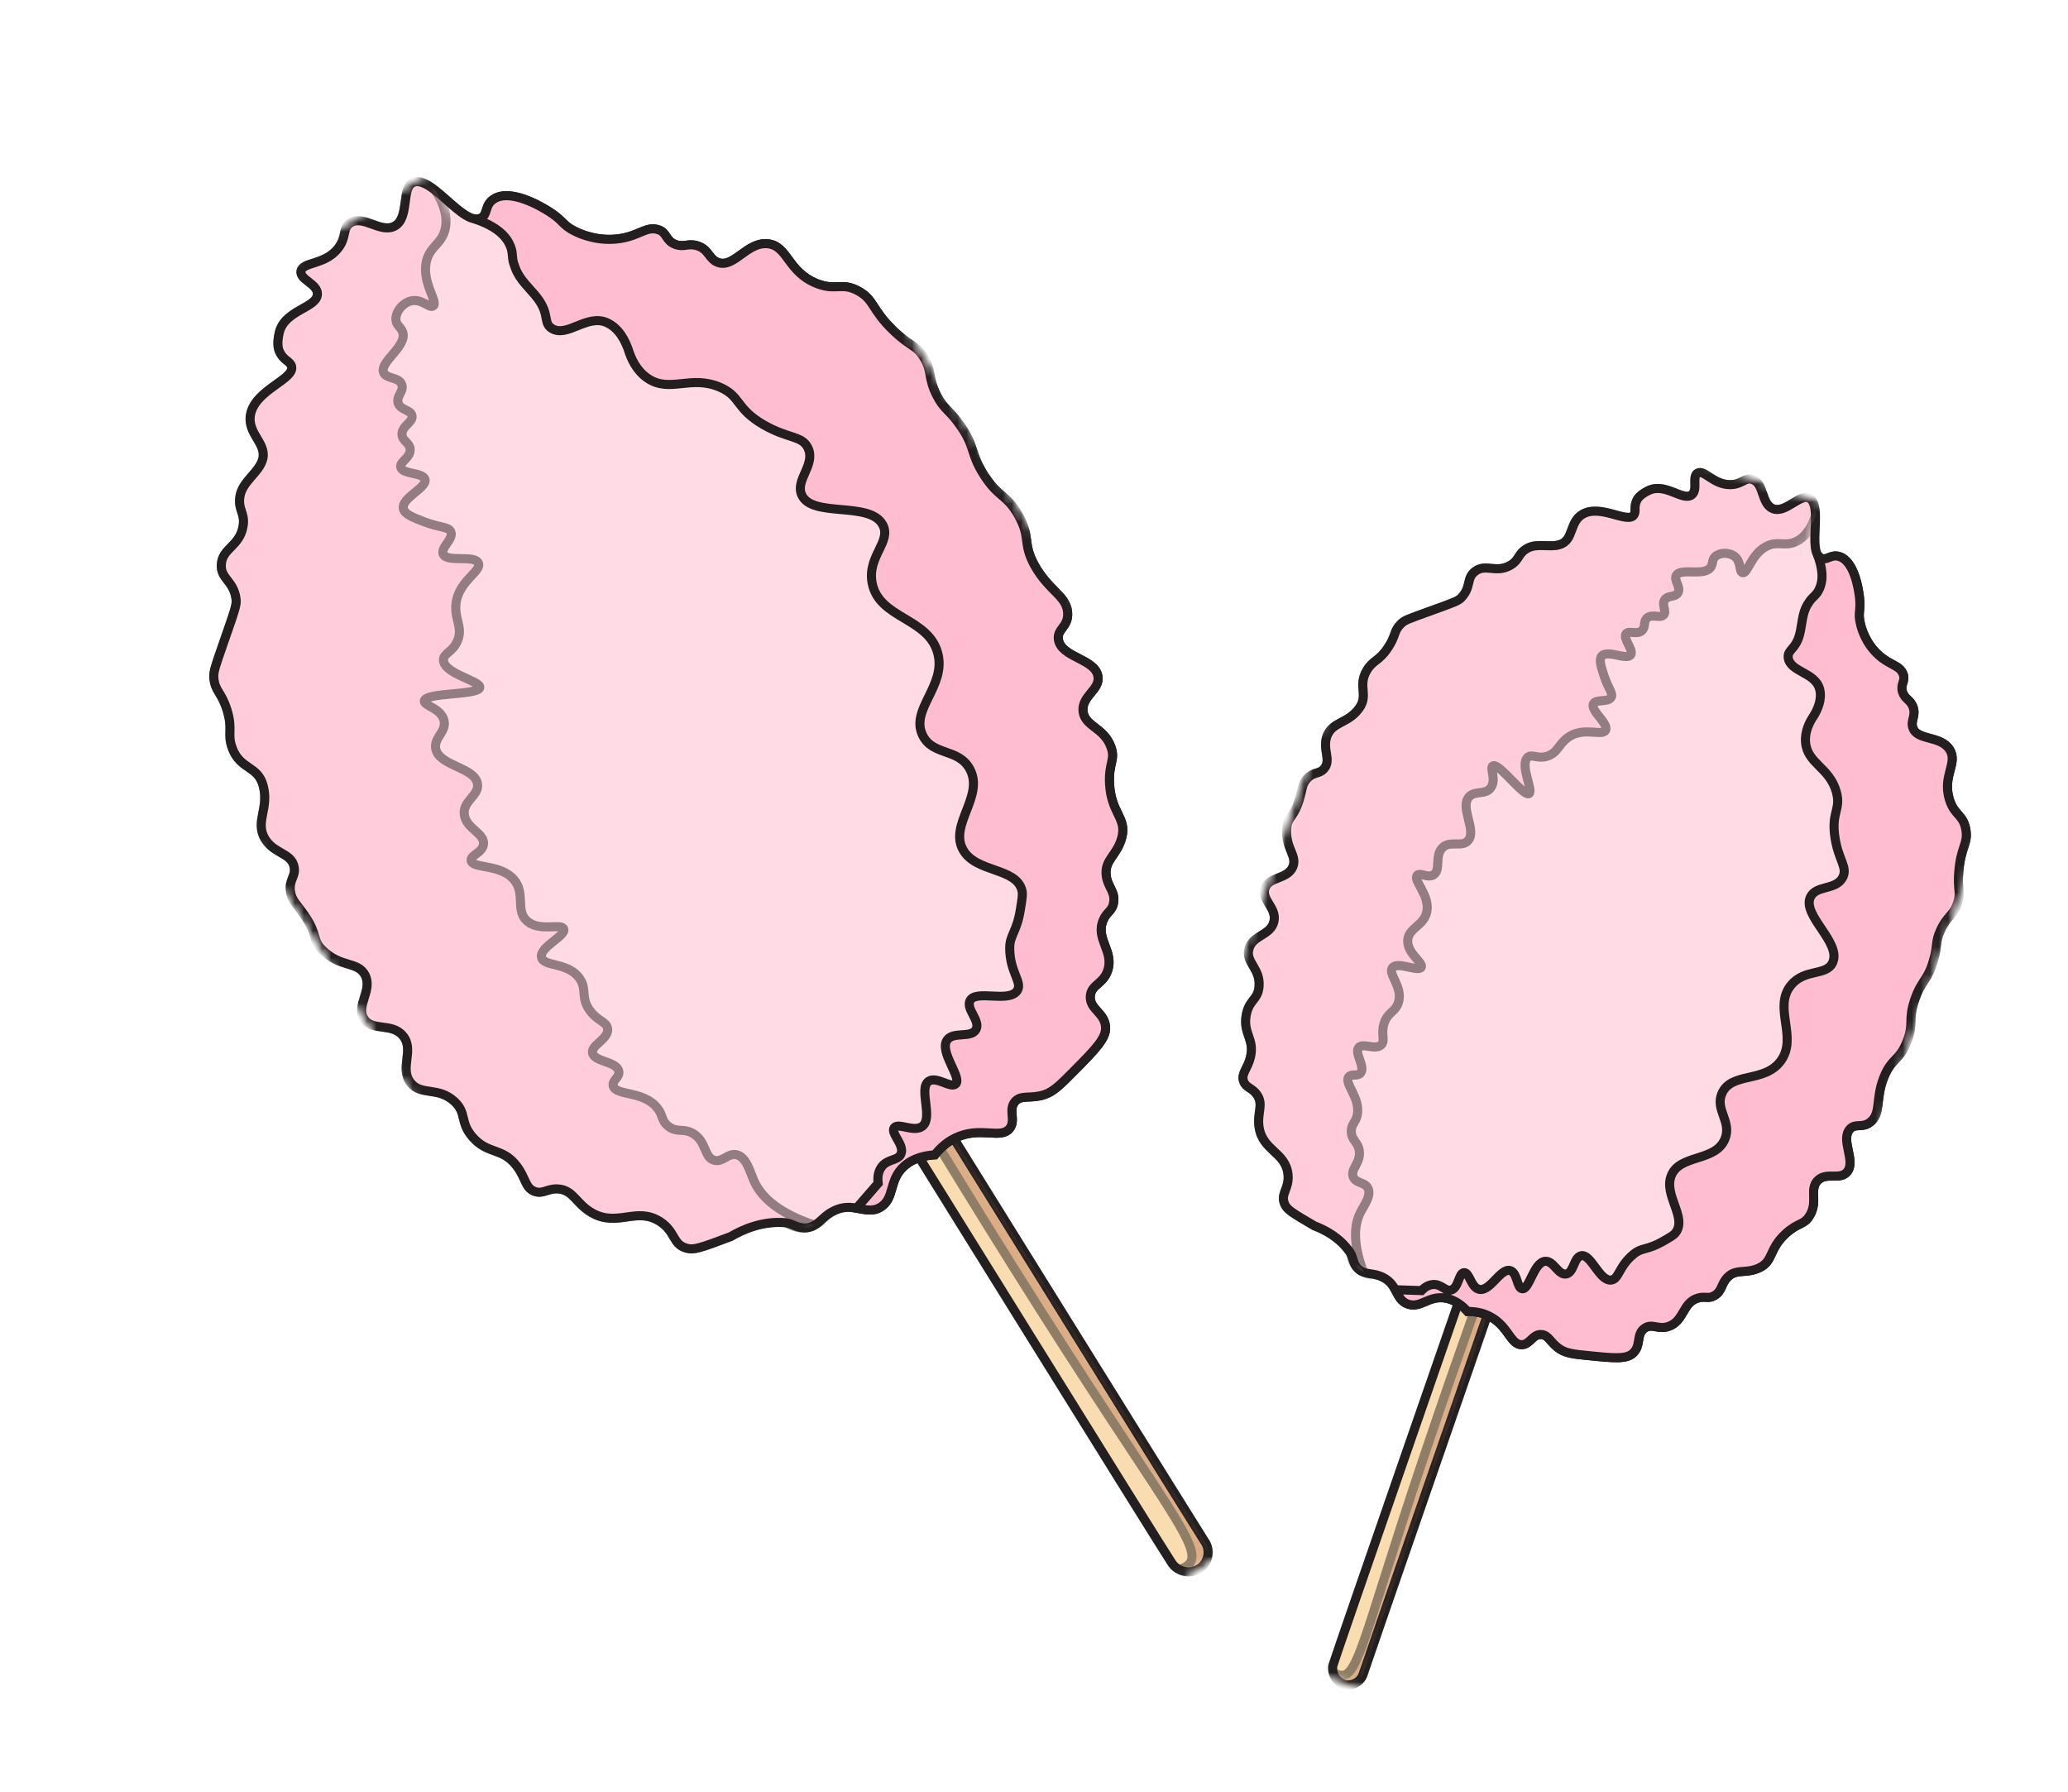 <svg width="227.891" height="197.426" viewBox="0 0 227.891 197.426" fill="none" xmlns="http://www.w3.org/2000/svg" xmlns:xlink="http://www.w3.org/1999/xlink">
	<desc>
			Created with Pixso.
	</desc>
	<defs/>
	<mask id="mask1_36570" mask-type="alpha" maskUnits="userSpaceOnUse" x="0" y="0" width="170.532" height="197.426">
		<g style="mix-blend-mode:normal">
			<rect id="Rectangle 2887" y="48.354" width="91.247" height="175.783" transform="rotate(-32 0 48.354)" fill="#C4C4C4" fill-opacity="1"/>
		</g>
	</mask>
	<g mask="url(#mask1_36570)">
		<mask id="mask1_36573" mask-type="alpha" maskUnits="userSpaceOnUse" x="0" y="0" width="170.532" height="197.426">
			<g style="mix-blend-mode:normal">
				<rect id="Rectangle 2886" y="48.354" width="91.247" height="175.783" transform="rotate(-32 0 48.354)" fill="#C4C4C4" fill-opacity="1"/>
			</g>
		</mask>
		<g mask="url(#mask1_36573)">
			<g style="mix-blend-mode:normal">
				<path id="Path 20994" d="M132.73 169.8C131.83 168.42 107.13 128.69 97.68 113.49C97.47 113.14 97.18 112.89 96.87 112.72C96.21 112.37 95.35 112.37 94.69 112.8C93.66 113.43 93.36 114.78 93.98 115.77C94.06 115.91 94.15 116.06 94.26 116.22C98.9 123.65 128.33 171.07 129.18 172.29C129.41 172.6 129.71 172.83 130.06 172.99C130.73 173.32 131.56 173.24 132.22 172.81C133.19 172.12 133.43 170.76 132.73 169.8Z" fill="#F9DCB0" fill-opacity="1" fill-rule="nonzero"/>
			</g>
		</g>
		<g mask="url(#mask1_36573)">
			<g style="mix-blend-mode:normal">
				<path id="Path 20995" d="M97.68 113.49C97.47 113.14 97.18 112.89 96.87 112.72C96.21 112.37 95.35 112.37 94.69 112.8C93.66 113.43 93.36 114.78 93.98 115.77C94.06 115.91 94.15 116.06 94.26 116.22C98.9 123.65 128.33 171.07 129.18 172.29C129.41 172.6 129.71 172.83 130.06 172.99C130.73 173.32 131.56 173.24 132.22 172.81C133.19 172.12 133.43 170.76 132.73 169.8C131.83 168.42 107.13 128.69 97.68 113.49Z" stroke="#231F20" stroke-opacity="1" stroke-width="1"/>
			</g>
		</g>
		<g mask="url(#mask1_36573)">
			<g opacity="0.5" style="mix-blend-mode:multiply">
				<mask id="mask1_36584" mask-type="alpha" maskUnits="userSpaceOnUse" x="92.621" y="111.431" width="41.645" height="62.779">
					<g style="mix-blend-mode:normal">
						<rect id="Rectangle 2884" x="92.621" y="113.908" width="4.674" height="71.108" transform="rotate(-32 92.621 113.908)" fill="#C4C4C4" fill-opacity="1"/>
					</g>
				</mask>
				<g mask="url(#mask1_36584)">
					<g style="mix-blend-mode:normal">
						<path id="Path 20996" d="M132.73 169.8C131.83 168.42 107.13 128.69 97.68 113.49C97.47 113.14 97.18 112.89 96.87 112.72C96.21 112.37 95.35 112.37 94.69 112.8C93.66 113.43 93.36 114.78 93.98 115.77C94.06 115.91 94.15 116.06 94.26 116.22C97.51 114.68 96.66 115.98 114.7 144.42C130.03 168.59 133.73 171.63 130.03 172.91C130.71 173.24 131.56 173.24 132.22 172.81C133.19 172.12 133.43 170.76 132.73 169.8Z" fill="#BF7E5A" fill-opacity="1" fill-rule="nonzero"/>
					</g>
				</g>
				<g mask="url(#mask1_36584)">
					<g style="mix-blend-mode:normal">
						<path id="Path 20997" d="M97.68 113.49C97.47 113.14 97.18 112.89 96.87 112.72C96.21 112.37 95.35 112.37 94.69 112.8C93.66 113.43 93.36 114.78 93.98 115.77C94.06 115.91 94.15 116.06 94.26 116.22C97.51 114.68 96.66 115.98 114.7 144.42C130.03 168.59 133.73 171.63 130.03 172.91C130.71 173.24 131.56 173.24 132.22 172.81C133.19 172.12 133.43 170.76 132.73 169.8C131.83 168.42 107.13 128.69 97.68 113.49Z" stroke="#231F20" stroke-opacity="1" stroke-width="1"/>
					</g>
				</g>
			</g>
		</g>
		<g mask="url(#mask1_36573)">
			<g style="mix-blend-mode:normal">
				<path id="Path 20998" d="M111.25 124.35C112 123.45 111.04 122.23 111.89 121.33C112.59 120.6 113.54 121.1 115.06 120.62C116.08 120.29 116.84 119.53 118.3 118.05C120.74 115.59 121.95 114.36 121.83 113.11C121.68 111.54 120.06 111.21 120.15 109.76C120.25 108.44 121.57 108.45 122.07 106.92C122.77 104.8 120.7 103.46 121.56 101.4C121.96 100.43 122.56 100.42 122.72 99.45C122.92 98.21 122.04 97.73 121.9 96.44C121.7 94.71 123.13 94.23 123.63 92.24C124.17 90.09 122.44 89.62 122.27 86.36C122.15 84.02 122.94 83.76 122.43 82.32C121.66 80.14 119.56 80.08 119.35 78.39C119.16 76.67 121.25 76.02 120.99 74.51C120.66 72.56 116.91 72.46 116.63 70.44C116.48 69.33 117.63 69.11 117.66 67.72C117.69 65.68 115.63 65.22 114 62.28C112.64 59.8 113.64 59.28 112.22 56.77C110.88 54.39 110.01 54.87 108.38 52.26C106.89 49.89 107.49 49.26 105.83 46.9C104.57 45.08 104.05 45.18 103.23 43.58C102.22 41.6 102.75 40.91 101.78 39.35C100.92 37.97 100.37 38.27 98.47 36.44C96.01 34.09 96.36 33.04 94.6 32.07C92.74 31.04 92.13 32.1 89.96 31.22C86.78 29.93 86.83 27.11 84.63 26.86C82.29 26.61 80.86 29.64 79.07 28.9C78.08 28.5 78.1 27.44 76.8 27.07C75.78 26.77 75.36 27.3 74.39 26.92C73.35 26.5 73.48 25.63 72.6 25.33C71.26 24.85 70.53 25.97 68.29 26.29C65.95 26.64 64 25.81 63.39 25.5C61.94 24.8 62.15 24.35 60.49 23.3C59.77 22.84 56.24 20.7 54.39 21.95C53.38 22.62 53.79 23.66 52.99 24.04C52.76 24.15 52.53 24.16 52.26 24.11C51.02 23.88 49.42 22.1 47.96 20.97C47.07 20.28 46.23 19.83 45.56 20.09C44.17 20.65 45.19 24.03 43.46 24.93C41.92 25.72 40.02 23.63 38.6 24.57C37.7 25.16 38.25 26.1 37.25 27.37C35.81 29.22 33.34 28.84 33.17 29.88C33.01 30.82 35 31.25 34.98 32.4C34.95 33.95 31.3 34.14 30.76 36.72C30.53 37.76 30.62 38.39 30.83 38.81C31.3 39.75 31.97 39.78 32.13 40.36C32.52 41.8 28.13 42.92 27.61 45.67C27.19 47.87 29.62 48.92 28.87 50.84C28.37 52.16 26.74 53.1 26.46 54.61C26.16 56.18 27.06 56.47 26.78 58.02C26.4 60.19 24.5 60.4 24.39 62.19C24.29 63.79 25.76 63.97 26.01 66C26.08 66.62 25.99 66.95 24.67 70.71C23.65 73.66 23.51 74.02 23.57 74.75C23.71 76.18 24.4 76.24 25.02 78.23C25.7 80.44 25 80.82 25.6 82.44C26.48 84.81 28.41 84.34 29 86.56C29.68 89.07 28.1 90.52 29.18 92.39C30.17 94.09 32.14 93.95 32.42 95.55C32.61 96.58 31.82 96.93 32.01 98.23C32.15 99.22 32.69 99.58 33.59 100.89C35.06 103.06 34.4 103.54 35.49 104.63C37.52 106.67 39.41 105.87 40.23 107.43C41.1 109.14 39.17 110.79 40.12 112.26C41.04 113.68 43.21 112.64 44.42 114.14C45.69 115.71 44 117.66 45.24 119.28C46.39 120.77 48.28 119.68 50.09 121.37C51.47 122.67 50.64 123.6 52.07 125.27C53.79 127.24 55.34 126.39 56.92 128.44C57.96 129.77 57.85 130.89 58.92 131.27C59.86 131.61 60.34 130.91 61.52 131C63.19 131.13 63.45 132.58 65.18 133.6C68.02 135.27 70.15 132.9 72.75 134.6C74.47 135.72 74.11 137.12 75.67 137.53C76.47 137.75 77.13 137.52 80.51 136.25C81.87 135.46 83.98 134.52 86.48 134.71C87.34 134.79 87.91 135.4 88.93 135.28C89.28 135.23 89.55 135.13 89.77 134.99C90.47 134.61 90.84 133.94 91.86 133.43C92.85 132.94 93.65 132.98 94.39 133.12C95.36 133.27 96.18 133.56 97.09 132.97C98.62 131.96 97.91 130.05 99.62 128.5C100.7 127.53 102.07 127.3 103.01 127.24C103.59 126.51 104.49 125.63 105.79 125.16C108.28 124.24 110.31 125.48 111.25 124.35Z" fill="#FFDBE5" fill-opacity="1" fill-rule="nonzero"/>
			</g>
		</g>
		<g mask="url(#mask1_36573)">
			<g style="mix-blend-mode:normal">
				<path id="Path 20999" d="M111.89 121.33C112.59 120.6 113.54 121.1 115.06 120.62C116.08 120.29 116.84 119.53 118.3 118.05C120.74 115.59 121.95 114.36 121.83 113.11C121.68 111.54 120.06 111.21 120.15 109.76C120.25 108.44 121.57 108.45 122.07 106.92C122.77 104.8 120.7 103.46 121.56 101.4C121.96 100.43 122.56 100.42 122.72 99.45C122.92 98.21 122.04 97.73 121.9 96.44C121.7 94.71 123.13 94.23 123.63 92.24C124.17 90.09 122.44 89.62 122.27 86.36C122.15 84.02 122.94 83.76 122.43 82.32C121.66 80.14 119.56 80.08 119.35 78.39C119.16 76.67 121.25 76.02 120.99 74.51C120.66 72.56 116.91 72.46 116.63 70.44C116.48 69.33 117.63 69.11 117.66 67.72C117.69 65.68 115.63 65.22 114 62.28C112.64 59.8 113.64 59.28 112.22 56.77C110.88 54.39 110.01 54.87 108.38 52.26C106.89 49.89 107.49 49.26 105.83 46.9C104.57 45.08 104.05 45.18 103.23 43.58C102.22 41.6 102.75 40.91 101.78 39.35C100.92 37.97 100.37 38.27 98.47 36.44C96.01 34.09 96.36 33.04 94.6 32.07C92.74 31.04 92.13 32.1 89.96 31.22C86.78 29.93 86.83 27.11 84.63 26.86C82.29 26.61 80.86 29.64 79.07 28.9C78.08 28.5 78.1 27.44 76.8 27.07C75.78 26.77 75.36 27.3 74.39 26.92C73.35 26.5 73.48 25.63 72.6 25.33C71.26 24.85 70.53 25.97 68.29 26.29C65.95 26.64 64 25.81 63.39 25.5C61.94 24.8 62.15 24.35 60.49 23.3C59.77 22.84 56.24 20.7 54.39 21.95C53.38 22.62 53.79 23.66 52.99 24.04C52.76 24.15 52.53 24.16 52.26 24.11C51.02 23.88 49.42 22.1 47.96 20.97C47.07 20.28 46.23 19.83 45.56 20.09C44.17 20.65 45.19 24.03 43.46 24.93C41.92 25.72 40.02 23.63 38.6 24.57C37.7 25.16 38.25 26.1 37.25 27.37C35.81 29.22 33.34 28.84 33.17 29.88C33.01 30.82 35 31.25 34.98 32.4C34.95 33.95 31.3 34.14 30.76 36.72C30.53 37.76 30.62 38.39 30.83 38.81C31.3 39.75 31.97 39.78 32.13 40.36C32.52 41.8 28.13 42.92 27.61 45.67C27.19 47.87 29.62 48.92 28.87 50.84C28.37 52.16 26.74 53.1 26.46 54.61C26.16 56.18 27.06 56.47 26.78 58.02C26.4 60.19 24.5 60.4 24.39 62.19C24.29 63.79 25.76 63.97 26.01 66C26.08 66.62 25.99 66.95 24.67 70.71C23.65 73.66 23.51 74.02 23.57 74.75C23.71 76.18 24.4 76.24 25.02 78.23C25.7 80.44 25 80.82 25.6 82.44C26.48 84.81 28.41 84.34 29 86.56C29.68 89.07 28.1 90.52 29.18 92.39C30.17 94.09 32.14 93.95 32.42 95.55C32.61 96.58 31.82 96.93 32.01 98.23C32.15 99.22 32.69 99.58 33.59 100.89C35.06 103.06 34.4 103.54 35.49 104.63C37.52 106.67 39.41 105.87 40.23 107.43C41.1 109.14 39.17 110.79 40.12 112.26C41.04 113.68 43.21 112.64 44.42 114.14C45.69 115.71 44 117.66 45.24 119.28C46.39 120.77 48.28 119.68 50.09 121.37C51.47 122.67 50.64 123.6 52.07 125.27C53.79 127.24 55.34 126.39 56.92 128.44C57.96 129.77 57.85 130.89 58.92 131.27C59.86 131.61 60.34 130.91 61.52 131C63.19 131.13 63.45 132.58 65.18 133.6C68.02 135.27 70.15 132.9 72.75 134.6C74.47 135.72 74.11 137.12 75.67 137.53C76.47 137.75 77.13 137.52 80.51 136.25C81.87 135.46 83.98 134.52 86.48 134.71C87.34 134.79 87.91 135.4 88.93 135.28C89.28 135.23 89.55 135.13 89.77 134.99C90.47 134.61 90.84 133.94 91.86 133.43C92.85 132.94 93.65 132.98 94.39 133.12C95.36 133.27 96.18 133.56 97.09 132.97C98.62 131.96 97.91 130.05 99.62 128.5C100.7 127.53 102.07 127.3 103.01 127.24C103.59 126.51 104.49 125.63 105.79 125.16C108.28 124.24 110.31 125.48 111.25 124.35C112 123.45 111.04 122.23 111.89 121.33Z" stroke="#231F20" stroke-opacity="1" stroke-width="1"/>
			</g>
		</g>
		<g mask="url(#mask1_36573)">
			<g style="mix-blend-mode:normal">
				<path id="Path 21000" d="M111.25 124.35C112 123.45 111.04 122.23 111.89 121.33C112.59 120.6 113.54 121.1 115.06 120.62C116.08 120.28 116.84 119.53 118.3 118.05C120.74 115.59 121.95 114.36 121.83 113.11C121.68 111.54 120.06 111.21 120.15 109.76C120.25 108.44 121.57 108.45 122.07 106.92C122.77 104.8 120.7 103.46 121.56 101.4C121.96 100.43 122.56 100.42 122.72 99.45C122.92 98.21 122.04 97.73 121.9 96.44C121.7 94.71 123.13 94.23 123.63 92.24C124.17 90.09 122.44 89.62 122.27 86.36C122.15 84.02 122.94 83.76 122.43 82.32C121.66 80.14 119.56 80.08 119.35 78.39C119.16 76.67 121.25 76.02 120.99 74.51C120.66 72.56 116.91 72.46 116.63 70.44C116.48 69.33 117.63 69.11 117.66 67.72C117.69 65.68 115.63 65.22 114 62.28C112.64 59.8 113.64 59.28 112.22 56.77C110.88 54.39 110.01 54.87 108.38 52.26C106.89 49.89 107.49 49.26 105.83 46.9C104.57 45.08 104.05 45.18 103.23 43.57C102.22 41.6 102.75 40.91 101.78 39.35C100.92 37.97 100.37 38.27 98.47 36.44C96.01 34.09 96.36 33.04 94.6 32.07C92.74 31.04 92.13 32.1 89.96 31.22C86.78 29.93 86.83 27.11 84.63 26.86C82.29 26.61 80.86 29.64 79.07 28.9C78.08 28.5 78.1 27.44 76.8 27.07C75.78 26.77 75.36 27.3 74.39 26.92C73.35 26.5 73.48 25.63 72.6 25.33C71.26 24.85 70.53 25.96 68.29 26.29C65.95 26.64 64 25.81 63.39 25.5C61.94 24.8 62.15 24.35 60.49 23.3C59.77 22.84 56.24 20.7 54.39 21.95C53.38 22.62 53.79 23.66 52.99 24.04C52.76 24.14 52.53 24.16 52.26 24.11C54.86 24.96 55.84 26.13 56.23 27.09C56.52 27.79 56.42 28.17 56.55 28.81C56.55 28.81 56.66 29.21 56.8 29.56C57.27 30.85 58.45 31.83 59.2 32.81C60.62 34.66 59.82 35.57 60.81 36.19C62.5 37.24 64.68 34.56 66.88 35.55C68.24 36.16 68.9 37.58 69.23 38.5C69.54 39.5 70.12 40.83 71.37 41.68C73.82 43.34 76.11 41.27 79.35 42.67C81.69 43.69 81.03 45.01 84.18 46.82C86.86 48.36 88.37 47.98 89.03 49.34C89.93 51.2 87.59 52.87 88.35 54.54C89.51 57.1 95.86 55.17 97.28 57.83C98.27 59.69 95.54 61.31 96.11 64.25C96.88 68.18 102.31 68.05 103.34 71.97C104.3 75.61 100.24 78.17 101.69 81.05C102.82 83.29 105.62 82.43 106.87 84.73C108.5 87.73 104.56 90.86 106.13 93.64C107.57 96.19 112 95.55 112.62 98.13C112.72 98.56 112.62 99.14 112.43 100.3C112.04 102.68 111.27 103.03 111.27 104.45C111.27 107.17 112.72 108.23 112.09 109.16C111.17 110.52 107.51 109 106.89 110.26C106.43 111.2 108.08 112.48 107.55 113.44C107.01 114.41 105.04 113.62 104.37 114.59C103.47 115.88 106.03 118.72 105.32 119.43C104.79 119.96 103.19 118.53 102.33 119.14C101.2 119.93 102.86 123.13 101.65 124.09C100.73 124.81 98.96 123.64 98.53 124.27C98.11 124.88 99.74 126.17 99.27 127.17C98.92 127.92 97.78 127.66 97.12 128.61C96.71 129.19 96.71 129.89 96.77 130.38C95.98 131.29 95.19 132.2 94.39 133.12C95.36 133.27 96.18 133.56 97.09 132.97C98.62 131.96 97.91 130.05 99.62 128.5C100.7 127.53 102.07 127.3 103.01 127.24C103.59 126.51 104.49 125.63 105.79 125.16C108.28 124.24 110.31 125.48 111.25 124.35Z" fill="#FFBDD2" fill-opacity="1" fill-rule="nonzero"/>
			</g>
		</g>
		<g mask="url(#mask1_36573)">
			<g style="mix-blend-mode:normal">
				<path id="Path 21001" d="M111.89 121.33C112.59 120.6 113.54 121.1 115.06 120.62C116.08 120.28 116.84 119.53 118.3 118.05C120.74 115.59 121.95 114.36 121.83 113.11C121.68 111.54 120.06 111.21 120.15 109.76C120.25 108.44 121.57 108.45 122.07 106.92C122.77 104.8 120.7 103.46 121.56 101.4C121.96 100.43 122.56 100.42 122.72 99.45C122.92 98.21 122.04 97.73 121.9 96.44C121.7 94.71 123.13 94.23 123.63 92.24C124.17 90.09 122.44 89.62 122.27 86.36C122.15 84.02 122.94 83.76 122.43 82.32C121.66 80.14 119.56 80.08 119.35 78.39C119.16 76.67 121.25 76.02 120.99 74.51C120.66 72.56 116.91 72.46 116.63 70.44C116.48 69.33 117.63 69.11 117.66 67.72C117.69 65.68 115.63 65.22 114 62.28C112.64 59.8 113.64 59.28 112.22 56.77C110.88 54.39 110.01 54.87 108.38 52.26C106.89 49.89 107.49 49.26 105.83 46.9C104.57 45.08 104.05 45.18 103.23 43.57C102.22 41.6 102.75 40.91 101.78 39.35C100.92 37.97 100.37 38.27 98.47 36.44C96.01 34.09 96.36 33.04 94.6 32.07C92.74 31.04 92.13 32.1 89.96 31.22C86.78 29.93 86.83 27.11 84.63 26.86C82.29 26.61 80.86 29.64 79.07 28.9C78.08 28.5 78.1 27.44 76.8 27.07C75.78 26.77 75.36 27.3 74.39 26.92C73.35 26.5 73.48 25.63 72.6 25.33C71.26 24.85 70.53 25.96 68.29 26.29C65.95 26.64 64 25.81 63.39 25.5C61.94 24.8 62.15 24.35 60.49 23.3C59.77 22.84 56.24 20.7 54.39 21.95C53.38 22.62 53.79 23.66 52.99 24.04C52.76 24.14 52.53 24.16 52.26 24.11C54.86 24.96 55.84 26.13 56.23 27.09C56.52 27.79 56.42 28.17 56.55 28.81C56.55 28.81 56.66 29.21 56.8 29.56C57.27 30.85 58.45 31.83 59.2 32.81C60.62 34.66 59.82 35.57 60.81 36.19C62.5 37.24 64.68 34.56 66.88 35.55C68.24 36.16 68.9 37.58 69.23 38.5C69.54 39.5 70.12 40.83 71.37 41.68C73.82 43.34 76.11 41.27 79.35 42.67C81.69 43.69 81.03 45.01 84.18 46.82C86.86 48.36 88.37 47.98 89.03 49.34C89.93 51.2 87.59 52.87 88.35 54.54C89.51 57.1 95.86 55.17 97.28 57.83C98.27 59.69 95.54 61.31 96.11 64.25C96.88 68.18 102.31 68.05 103.34 71.97C104.3 75.61 100.24 78.17 101.69 81.05C102.82 83.29 105.62 82.43 106.87 84.73C108.5 87.73 104.56 90.86 106.13 93.64C107.57 96.19 112 95.55 112.62 98.13C112.72 98.56 112.62 99.14 112.43 100.3C112.04 102.68 111.27 103.03 111.27 104.45C111.27 107.17 112.72 108.23 112.09 109.16C111.17 110.52 107.51 109 106.89 110.26C106.43 111.2 108.08 112.48 107.55 113.44C107.01 114.41 105.04 113.62 104.37 114.59C103.47 115.88 106.03 118.72 105.32 119.43C104.79 119.96 103.19 118.53 102.33 119.14C101.2 119.93 102.86 123.13 101.65 124.09C100.73 124.81 98.96 123.64 98.53 124.27C98.11 124.88 99.74 126.17 99.27 127.17C98.92 127.92 97.78 127.66 97.12 128.61C96.71 129.19 96.71 129.89 96.77 130.38C95.98 131.29 95.19 132.2 94.39 133.12C95.36 133.27 96.18 133.56 97.09 132.97C98.62 131.96 97.91 130.05 99.62 128.5C100.7 127.53 102.07 127.3 103.01 127.24C103.59 126.51 104.49 125.63 105.79 125.16C108.28 124.24 110.31 125.48 111.25 124.35C112 123.45 111.04 122.23 111.89 121.33Z" stroke="#231F20" stroke-opacity="1" stroke-width="1"/>
			</g>
		</g>
		<g mask="url(#mask1_36573)">
			<g opacity="0.5">
				<mask id="mask1_36589" mask-type="alpha" maskUnits="userSpaceOnUse" x="0" y="19.023" width="111.188" height="132.152">
					<g style="mix-blend-mode:normal">
						<rect id="Rectangle 2885" x="0" y="48.354" width="55.349" height="121.245" transform="rotate(-32 0 48.354)" fill="#C4C4C4" fill-opacity="1"/>
					</g>
				</mask>
				<g mask="url(#mask1_36589)">
					<g style="mix-blend-mode:normal">
						<path id="Path 21002" d="M89.77 134.99C85.38 133.54 83.73 131.6 83.06 130.05C82.64 129.08 82.25 127.47 81.16 127.23C80.2 127.02 79.67 128.08 78.72 127.84C77.56 127.55 77.88 125.77 76.37 124.89C75.31 124.26 74.62 124.85 73.64 124.09C72.86 123.48 73.1 122.94 72.46 122.11C70.95 120.14 67.8 120.77 67.57 119.62C67.45 119.01 68.32 118.71 68.19 118.03C67.97 116.93 65.5 117.01 65.3 116.02C65.12 115.12 67.06 114.52 66.96 113.37C66.88 112.56 65.88 112.55 65 111.33C63.96 109.9 64.71 109.04 63.89 107.83C62.63 105.98 59.89 106.55 59.67 105.47C59.45 104.34 62.39 103.12 62.12 102.36C61.88 101.68 59.48 102.7 58.09 101.49C56.75 100.32 57.96 98.47 56.63 96.91C55.12 95.15 52.05 95.74 51.92 94.81C51.84 94.2 53.17 93.97 53.28 93.02C53.43 91.8 51.37 91.32 51.17 89.76C50.97 88.23 52.82 87.67 52.62 86.37C52.33 84.5 48.31 84.41 48.01 82.45C47.82 81.24 49.25 80.6 48.92 79.35C48.57 78.01 46.68 77.76 46.76 77.22C46.9 76.27 52.74 76.62 52.87 75.75C52.98 75.01 48.9 74.25 48.87 72.73C48.85 71.97 49.89 71.87 50.42 70.59C51.03 69.14 50.1 68.31 50.24 66.62C50.46 64.01 53.16 62.93 52.71 62.03C52.24 61.09 49.26 62.02 48.84 61.05C48.53 60.32 50.02 59.4 49.68 58.59C49.43 58.01 48.55 58.18 46.74 57.49C45.48 57 44.56 56.65 44.45 56.03C44.22 54.85 47.09 53.74 46.83 52.82C46.6 52.03 44.34 52.28 44.16 51.47C44.03 50.86 45.24 50.46 45.2 49.53C45.17 48.76 44.33 48.62 44.3 47.87C44.27 46.92 45.54 46.53 45.4 45.81C45.28 45.14 44.15 45.22 43.88 44.42C43.63 43.64 44.54 43.12 44.28 42.39C43.97 41.5 42.58 41.79 42.27 41.04C41.79 39.86 45.02 38.08 44.34 36.51C44.12 35.99 43.67 35.83 43.63 35.22C43.57 34.37 44.38 33.36 45.31 33.15C46.49 32.88 47.32 34.02 47.74 33.71C48.33 33.27 46.45 31.15 46.99 28.8C47.38 27.13 48.62 26.94 49.04 25.31C49.45 23.68 48.68 22.08 47.96 20.97C47.3 20.43 46.31 19.78 45.56 20.09C44.17 20.65 45.19 24.03 43.46 24.93C41.92 25.72 40.02 23.63 38.6 24.57C37.7 25.16 38.25 26.1 37.25 27.37C35.81 29.21 33.34 28.84 33.17 29.88C33.01 30.82 35 31.25 34.98 32.4C34.95 33.95 31.3 34.14 30.76 36.72C30.53 37.76 30.62 38.39 30.83 38.81C31.3 39.75 31.97 39.78 32.13 40.35C32.52 41.8 28.13 42.92 27.61 45.67C27.19 47.87 29.62 48.92 28.87 50.84C28.37 52.16 26.74 53.1 26.46 54.61C26.16 56.18 27.06 56.47 26.78 58.02C26.4 60.19 24.5 60.4 24.39 62.19C24.29 63.79 25.76 63.97 26.02 66C26.08 66.62 25.99 66.95 24.67 70.71C23.65 73.66 23.51 74.02 23.57 74.74C23.71 76.18 24.4 76.24 25.02 78.23C25.7 80.44 25 80.82 25.6 82.44C26.48 84.81 28.41 84.34 29 86.56C29.68 89.07 28.1 90.52 29.18 92.39C30.17 94.09 32.14 93.95 32.42 95.55C32.61 96.58 31.83 96.93 32.01 98.23C32.15 99.22 32.69 99.58 33.59 100.89C35.06 103.06 34.4 103.53 35.49 104.63C37.52 106.67 39.41 105.87 40.23 107.43C41.1 109.14 39.17 110.79 40.12 112.26C41.04 113.68 43.21 112.64 44.42 114.14C45.69 115.71 44 117.66 45.24 119.28C46.39 120.77 48.28 119.68 50.09 121.37C51.47 122.67 50.64 123.6 52.07 125.27C53.79 127.24 55.34 126.39 56.92 128.44C57.96 129.77 57.85 130.89 58.92 131.27C59.86 131.61 60.34 130.91 61.52 131C63.19 131.13 63.45 132.58 65.18 133.6C68.02 135.27 70.15 132.9 72.75 134.6C74.47 135.72 74.11 137.12 75.67 137.53C76.47 137.75 77.13 137.52 80.51 136.25C81.87 135.46 83.98 134.52 86.48 134.71C86.83 134.74 87.76 135.48 88.93 135.28C89.3 135.21 89.59 135.09 89.77 134.99Z" fill="#FFBDD2" fill-opacity="1" fill-rule="nonzero"/>
					</g>
				</g>
				<g mask="url(#mask1_36589)">
					<g style="mix-blend-mode:normal">
						<path id="Path 21003" d="M83.06 130.05C82.64 129.08 82.25 127.47 81.16 127.23C80.2 127.02 79.67 128.08 78.72 127.84C77.56 127.55 77.88 125.77 76.37 124.89C75.31 124.26 74.62 124.85 73.64 124.09C72.86 123.48 73.1 122.94 72.46 122.11C70.95 120.14 67.8 120.77 67.57 119.62C67.45 119.01 68.32 118.71 68.19 118.03C67.97 116.93 65.5 117.01 65.3 116.02C65.12 115.12 67.06 114.52 66.96 113.37C66.88 112.56 65.88 112.55 65 111.33C63.96 109.9 64.71 109.04 63.89 107.83C62.63 105.98 59.89 106.55 59.67 105.47C59.45 104.34 62.39 103.12 62.12 102.36C61.88 101.68 59.48 102.7 58.09 101.49C56.75 100.32 57.96 98.47 56.63 96.91C55.12 95.15 52.05 95.74 51.92 94.81C51.84 94.2 53.17 93.97 53.28 93.02C53.43 91.8 51.37 91.32 51.17 89.76C50.97 88.23 52.82 87.67 52.62 86.37C52.33 84.5 48.31 84.41 48.01 82.45C47.82 81.24 49.25 80.6 48.92 79.35C48.57 78.01 46.68 77.76 46.76 77.22C46.9 76.27 52.74 76.62 52.87 75.75C52.98 75.01 48.9 74.25 48.87 72.73C48.85 71.97 49.89 71.87 50.42 70.59C51.03 69.14 50.1 68.31 50.24 66.62C50.46 64.01 53.16 62.93 52.71 62.03C52.24 61.09 49.26 62.02 48.84 61.05C48.53 60.32 50.02 59.4 49.68 58.59C49.43 58.01 48.55 58.18 46.74 57.49C45.48 57 44.56 56.65 44.45 56.03C44.22 54.85 47.09 53.74 46.83 52.82C46.6 52.03 44.34 52.28 44.16 51.47C44.03 50.86 45.24 50.46 45.2 49.53C45.17 48.76 44.33 48.62 44.3 47.87C44.27 46.92 45.54 46.53 45.4 45.81C45.28 45.14 44.15 45.22 43.88 44.42C43.63 43.64 44.54 43.12 44.28 42.39C43.97 41.5 42.58 41.79 42.27 41.04C41.79 39.86 45.02 38.08 44.34 36.51C44.12 35.99 43.67 35.83 43.63 35.22C43.57 34.37 44.38 33.36 45.31 33.15C46.49 32.88 47.32 34.02 47.74 33.71C48.33 33.27 46.45 31.15 46.99 28.8C47.38 27.13 48.62 26.94 49.04 25.31C49.45 23.68 48.68 22.08 47.96 20.97C47.3 20.43 46.31 19.78 45.56 20.09C44.17 20.65 45.19 24.03 43.46 24.93C41.92 25.72 40.02 23.63 38.6 24.57C37.7 25.16 38.25 26.1 37.25 27.37C35.81 29.21 33.34 28.84 33.17 29.88C33.01 30.82 35 31.25 34.98 32.4C34.95 33.95 31.3 34.14 30.76 36.72C30.53 37.76 30.62 38.39 30.83 38.81C31.3 39.75 31.97 39.78 32.13 40.35C32.52 41.8 28.13 42.92 27.61 45.67C27.19 47.87 29.62 48.92 28.87 50.84C28.37 52.16 26.74 53.1 26.46 54.61C26.16 56.18 27.06 56.47 26.78 58.02C26.4 60.19 24.5 60.4 24.39 62.19C24.29 63.79 25.76 63.97 26.02 66C26.08 66.62 25.99 66.95 24.67 70.71C23.65 73.66 23.51 74.02 23.57 74.74C23.71 76.18 24.4 76.24 25.02 78.23C25.7 80.44 25 80.82 25.6 82.44C26.48 84.81 28.41 84.34 29 86.56C29.68 89.07 28.1 90.52 29.18 92.39C30.17 94.09 32.14 93.95 32.42 95.55C32.61 96.58 31.83 96.93 32.01 98.23C32.15 99.22 32.69 99.58 33.59 100.89C35.06 103.06 34.4 103.53 35.49 104.63C37.52 106.67 39.41 105.87 40.23 107.43C41.1 109.14 39.17 110.79 40.12 112.26C41.04 113.68 43.21 112.64 44.42 114.14C45.69 115.71 44 117.66 45.24 119.28C46.39 120.77 48.28 119.68 50.09 121.37C51.47 122.67 50.64 123.6 52.07 125.27C53.79 127.24 55.34 126.39 56.92 128.44C57.96 129.77 57.85 130.89 58.92 131.27C59.86 131.61 60.34 130.91 61.52 131C63.19 131.13 63.45 132.58 65.18 133.6C68.02 135.27 70.15 132.9 72.75 134.6C74.47 135.72 74.11 137.12 75.67 137.53C76.47 137.75 77.13 137.52 80.51 136.25C81.87 135.46 83.98 134.52 86.48 134.71C86.83 134.74 87.76 135.48 88.93 135.28C89.3 135.21 89.59 135.09 89.77 134.99C85.38 133.54 83.73 131.6 83.06 130.05Z" stroke="#231F20" stroke-opacity="1" stroke-width="1"/>
					</g>
				</g>
			</g>
		</g>
	</g>
	<mask id="mask1_36593" mask-type="alpha" maskUnits="userSpaceOnUse" x="113.173" y="40.813" width="114.718" height="156.613">
		<g style="mix-blend-mode:normal">
			<rect id="Rectangle 2887" x="158.922" y="40.813" width="72.943" height="140.521" transform="rotate(19 158.922 40.813)" fill="#C4C4C4" fill-opacity="1"/>
		</g>
	</mask>
	<g mask="url(#mask1_36593)">
		<mask id="mask1_36596" mask-type="alpha" maskUnits="userSpaceOnUse" x="113.173" y="40.813" width="114.718" height="156.613">
			<g style="mix-blend-mode:normal">
				<rect id="Rectangle 2886" x="158.922" y="40.813" width="72.943" height="140.521" transform="rotate(19 158.922 40.813)" fill="#C4C4C4" fill-opacity="1"/>
			</g>
		</mask>
		<g mask="url(#mask1_36596)">
			<g style="mix-blend-mode:normal">
				<path id="Path 20994" d="M150.25 184.37C150.65 183.12 162.9 147.79 167.59 134.26C167.7 133.96 167.71 133.65 167.66 133.38C167.55 132.79 167.12 132.25 166.52 132.06C165.61 131.74 164.62 132.23 164.31 133.11C164.27 133.24 164.22 133.37 164.18 133.51C161.89 140.14 147.24 182.27 146.91 183.42C146.83 183.72 146.84 184.02 146.92 184.31C147.05 184.9 147.52 185.38 148.12 185.57C149.04 185.82 150 185.29 150.25 184.37Z" fill="#F9DCB0" fill-opacity="1" fill-rule="nonzero"/>
			</g>
		</g>
		<g mask="url(#mask1_36596)">
			<g style="mix-blend-mode:normal">
				<path id="Path 20995" d="M167.59 134.26C167.7 133.96 167.71 133.65 167.66 133.38C167.55 132.79 167.12 132.25 166.52 132.06C165.61 131.74 164.62 132.23 164.31 133.11C164.27 133.24 164.22 133.37 164.18 133.51C161.89 140.14 147.24 182.27 146.91 183.42C146.83 183.72 146.84 184.02 146.92 184.31C147.05 184.9 147.52 185.38 148.12 185.57C149.04 185.82 150 185.29 150.25 184.37C150.65 183.12 162.9 147.79 167.59 134.26Z" stroke="#231F20" stroke-opacity="1" stroke-width="1"/>
			</g>
		</g>
		<g mask="url(#mask1_36596)">
			<g opacity="0.5" style="mix-blend-mode:multiply">
				<mask id="mask1_36607" mask-type="alpha" maskUnits="userSpaceOnUse" x="146.286" y="131.333" width="22.039" height="54.963">
					<g style="mix-blend-mode:normal">
						<rect id="Rectangle 2884" x="164.792" y="131.333" width="3.736" height="56.844" transform="rotate(19 164.792 131.333)" fill="#C4C4C4" fill-opacity="1"/>
					</g>
				</mask>
				<g mask="url(#mask1_36607)">
					<g style="mix-blend-mode:normal">
						<path id="Path 20996" d="M150.25 184.37C150.65 183.12 162.9 147.79 167.59 134.26C167.7 133.96 167.71 133.65 167.66 133.38C167.55 132.79 167.12 132.25 166.52 132.06C165.61 131.74 164.62 132.23 164.31 133.11C164.27 133.24 164.22 133.37 164.18 133.51C166.77 134.76 165.53 134.89 156.94 160.4C149.63 182.08 149.61 185.91 146.95 184.26C147.09 184.85 147.52 185.38 148.12 185.57C149.04 185.82 150 185.29 150.25 184.37Z" fill="#BF7E5A" fill-opacity="1" fill-rule="nonzero"/>
					</g>
				</g>
				<g mask="url(#mask1_36607)">
					<g style="mix-blend-mode:normal">
						<path id="Path 20997" d="M167.59 134.26C167.7 133.96 167.71 133.65 167.66 133.38C167.55 132.79 167.12 132.25 166.52 132.06C165.61 131.74 164.62 132.23 164.31 133.11C164.27 133.24 164.22 133.37 164.18 133.51C166.77 134.76 165.53 134.89 156.94 160.4C149.63 182.08 149.61 185.91 146.95 184.26C147.09 184.85 147.52 185.38 148.12 185.57C149.04 185.82 150 185.29 150.25 184.37C150.65 183.12 162.9 147.79 167.59 134.26Z" stroke="#231F20" stroke-opacity="1" stroke-width="1"/>
					</g>
				</g>
			</g>
		</g>
		<g mask="url(#mask1_36596)">
			<g style="mix-blend-mode:normal">
				<path id="Path 20998" d="M167.67 148.16C168.61 148.17 168.88 146.96 169.87 147.04C170.68 147.1 170.84 147.95 171.91 148.65C172.63 149.12 173.48 149.21 175.13 149.37C177.89 149.65 179.26 149.78 179.98 149.07C180.88 148.2 180.27 147.02 181.22 146.35C182.08 145.75 182.74 146.58 183.94 146.12C185.61 145.49 185.4 143.52 187.11 143.02C187.92 142.78 188.23 143.15 188.91 142.76C189.79 142.26 189.64 141.47 190.37 140.73C191.34 139.74 192.36 140.39 193.85 139.7C195.46 138.95 194.88 137.64 196.81 135.89C198.21 134.64 198.77 135 199.41 133.96C200.38 132.39 199.35 131.05 200.3 130.07C201.27 129.09 202.73 130.06 203.53 129.14C204.58 127.95 202.76 125.58 203.87 124.38C204.48 123.73 205.2 124.33 206.08 123.65C207.36 122.64 206.61 121.13 207.62 118.64C208.47 116.55 209.3 116.9 210.14 114.76C210.95 112.73 210.21 112.43 211.01 110.11C211.74 107.99 212.43 108.05 213.06 105.83C213.56 104.13 213.23 103.86 213.82 102.54C214.54 100.92 215.24 100.91 215.71 99.52C216.14 98.28 215.67 98.09 215.86 95.99C216.08 93.28 216.91 92.98 216.63 91.39C216.33 89.71 215.37 89.87 214.82 88.08C214.02 85.46 215.8 84.07 214.84 82.58C213.82 81 211.22 81.64 210.78 80.15C210.53 79.33 211.2 78.82 210.78 77.82C210.45 77.04 209.91 77.04 209.65 76.24C209.39 75.38 210 75.03 209.74 74.33C209.37 73.26 208.31 73.37 206.98 72.14C205.58 70.86 205.12 69.23 205.01 68.7C204.71 67.45 205.09 67.35 204.91 65.79C204.83 65.11 204.39 61.84 202.69 61.32C201.76 61.03 201.32 61.81 200.68 61.5C200.5 61.41 200.37 61.27 200.27 61.09C199.79 60.19 200.09 58.31 200.06 56.83C200.04 55.93 199.89 55.18 199.4 54.9C198.35 54.32 196.76 56.65 195.33 56.03C194.07 55.47 194.41 53.24 193.11 52.83C192.29 52.56 191.98 53.38 190.7 53.4C188.82 53.43 187.82 51.71 187.08 52.13C186.42 52.5 187.15 53.95 186.43 54.52C185.45 55.28 183.5 53.11 181.62 54.07C180.86 54.45 180.51 54.82 180.36 55.16C180.01 55.93 180.33 56.36 180.05 56.75C179.35 57.72 176.45 55.56 174.47 56.62C172.9 57.46 173.47 59.5 171.9 60C170.83 60.36 169.42 59.81 168.34 60.4C167.22 61 167.49 61.71 166.38 62.32C164.84 63.17 163.76 62.09 162.59 62.93C161.55 63.67 162.17 64.68 161.04 65.85C160.69 66.21 160.44 66.31 157.44 67.39C155.09 68.24 154.8 68.33 154.38 68.74C153.56 69.54 153.87 70 152.94 71.39C151.91 72.92 151.33 72.68 150.62 73.87C149.59 75.61 150.85 76.57 149.77 78.05C148.56 79.74 146.86 79.48 146.24 81.09C145.68 82.57 146.76 83.72 145.91 84.7C145.36 85.33 144.75 85.02 144.04 85.79C143.49 86.38 143.54 86.89 143.18 88.11C142.57 90.12 141.94 89.95 141.81 91.17C141.57 93.46 143.01 94.24 142.46 95.53C141.83 96.93 139.83 96.56 139.4 97.89C138.98 99.17 140.71 100 140.39 101.51C140.06 103.09 137.99 103.01 137.62 104.6C137.26 106.06 138.9 106.69 138.75 108.67C138.64 110.18 137.64 110.13 137.33 111.86C136.97 113.92 138.27 114.45 137.8 116.47C137.49 117.78 136.75 118.27 137.04 119.13C137.31 119.88 137.98 119.83 138.52 120.61C139.28 121.71 138.51 122.6 138.75 124.19C139.14 126.8 141.68 126.93 141.94 129.4C142.1 131.03 141.05 131.51 141.58 132.69C141.85 133.29 142.33 133.59 144.82 135.05C145.99 135.5 147.64 136.33 148.77 137.98C149.16 138.55 149.06 139.22 149.65 139.79C149.86 139.99 150.06 140.1 150.26 140.17C150.84 140.41 151.45 140.31 152.28 140.68C153.08 141.05 153.46 141.57 153.75 142.1C154.13 142.78 154.37 143.44 155.19 143.7C156.59 144.14 157.42 142.74 159.25 143.02C160.39 143.2 161.22 143.94 161.73 144.5C162.48 144.49 163.48 144.61 164.42 145.18C166.24 146.26 166.49 148.14 167.67 148.16Z" fill="#FFDBE5" fill-opacity="1" fill-rule="nonzero"/>
			</g>
		</g>
		<g mask="url(#mask1_36596)">
			<g style="mix-blend-mode:normal">
				<path id="Path 20999" d="M169.87 147.04C170.68 147.1 170.84 147.95 171.91 148.65C172.63 149.12 173.48 149.21 175.13 149.37C177.89 149.65 179.26 149.78 179.98 149.07C180.88 148.2 180.27 147.02 181.22 146.35C182.08 145.75 182.74 146.58 183.94 146.12C185.61 145.49 185.4 143.52 187.11 143.02C187.92 142.78 188.23 143.15 188.91 142.76C189.79 142.26 189.64 141.47 190.37 140.73C191.34 139.74 192.36 140.39 193.85 139.7C195.46 138.95 194.88 137.64 196.81 135.89C198.21 134.64 198.77 135 199.41 133.96C200.38 132.39 199.35 131.05 200.3 130.07C201.27 129.09 202.73 130.06 203.53 129.14C204.58 127.95 202.76 125.58 203.87 124.38C204.48 123.73 205.2 124.33 206.08 123.65C207.36 122.64 206.61 121.13 207.62 118.64C208.47 116.55 209.3 116.9 210.14 114.76C210.95 112.73 210.21 112.43 211.01 110.11C211.74 107.99 212.43 108.05 213.06 105.83C213.56 104.13 213.23 103.86 213.82 102.54C214.54 100.92 215.24 100.91 215.71 99.52C216.14 98.28 215.67 98.09 215.86 95.99C216.08 93.28 216.91 92.98 216.63 91.39C216.33 89.71 215.37 89.87 214.82 88.08C214.02 85.46 215.8 84.07 214.84 82.58C213.82 81 211.22 81.64 210.78 80.15C210.53 79.33 211.2 78.82 210.78 77.82C210.45 77.04 209.91 77.04 209.65 76.24C209.39 75.38 210 75.03 209.74 74.33C209.37 73.26 208.31 73.37 206.98 72.14C205.58 70.86 205.12 69.23 205.01 68.7C204.71 67.45 205.09 67.35 204.91 65.79C204.83 65.11 204.39 61.84 202.69 61.32C201.76 61.03 201.32 61.81 200.68 61.5C200.5 61.41 200.37 61.27 200.27 61.09C199.79 60.19 200.09 58.31 200.06 56.83C200.04 55.93 199.89 55.18 199.4 54.9C198.35 54.32 196.76 56.65 195.33 56.03C194.07 55.47 194.41 53.24 193.11 52.83C192.29 52.56 191.98 53.38 190.7 53.4C188.82 53.43 187.82 51.71 187.08 52.13C186.42 52.5 187.15 53.95 186.43 54.52C185.45 55.28 183.5 53.11 181.62 54.07C180.86 54.45 180.51 54.82 180.36 55.16C180.01 55.93 180.33 56.36 180.05 56.75C179.35 57.72 176.45 55.56 174.47 56.62C172.9 57.46 173.47 59.5 171.9 60C170.83 60.36 169.42 59.81 168.34 60.4C167.22 61 167.49 61.71 166.38 62.32C164.84 63.17 163.76 62.09 162.59 62.93C161.55 63.67 162.17 64.68 161.04 65.85C160.69 66.21 160.44 66.31 157.44 67.39C155.09 68.24 154.8 68.33 154.38 68.74C153.56 69.54 153.87 70 152.94 71.39C151.91 72.92 151.33 72.68 150.62 73.87C149.59 75.61 150.85 76.57 149.77 78.05C148.56 79.74 146.86 79.48 146.24 81.09C145.68 82.57 146.76 83.72 145.91 84.7C145.36 85.33 144.75 85.02 144.04 85.79C143.49 86.38 143.54 86.89 143.18 88.11C142.57 90.12 141.94 89.95 141.81 91.17C141.57 93.46 143.01 94.24 142.46 95.53C141.83 96.93 139.83 96.56 139.4 97.89C138.98 99.17 140.71 100 140.39 101.51C140.06 103.09 137.99 103.01 137.62 104.6C137.26 106.06 138.9 106.69 138.75 108.67C138.64 110.18 137.64 110.13 137.33 111.86C136.97 113.92 138.27 114.45 137.8 116.47C137.49 117.78 136.75 118.27 137.04 119.13C137.31 119.88 137.98 119.83 138.52 120.61C139.28 121.71 138.51 122.6 138.75 124.19C139.14 126.8 141.68 126.93 141.94 129.4C142.1 131.03 141.05 131.51 141.58 132.69C141.85 133.29 142.33 133.59 144.82 135.05C145.99 135.5 147.64 136.33 148.77 137.98C149.16 138.55 149.06 139.22 149.65 139.79C149.86 139.99 150.06 140.1 150.26 140.17C150.84 140.41 151.45 140.31 152.28 140.68C153.08 141.05 153.46 141.57 153.75 142.1C154.13 142.78 154.37 143.44 155.19 143.7C156.59 144.14 157.42 142.74 159.25 143.02C160.39 143.2 161.22 143.94 161.73 144.5C162.48 144.49 163.48 144.61 164.42 145.18C166.24 146.26 166.49 148.14 167.67 148.16C168.61 148.17 168.88 146.96 169.87 147.04Z" stroke="#231F20" stroke-opacity="1" stroke-width="1"/>
			</g>
		</g>
		<g mask="url(#mask1_36596)">
			<g style="mix-blend-mode:normal">
				<path id="Path 21000" d="M167.67 148.16C168.61 148.17 168.88 146.96 169.87 147.04C170.68 147.1 170.84 147.95 171.91 148.65C172.63 149.12 173.48 149.21 175.13 149.37C177.89 149.65 179.26 149.78 179.98 149.07C180.88 148.2 180.27 147.02 181.22 146.35C182.08 145.75 182.74 146.58 183.94 146.12C185.61 145.49 185.4 143.52 187.11 143.02C187.92 142.78 188.23 143.15 188.91 142.76C189.79 142.26 189.64 141.47 190.37 140.73C191.34 139.74 192.36 140.39 193.85 139.7C195.46 138.95 194.88 137.64 196.81 135.89C198.21 134.64 198.77 135 199.41 133.96C200.38 132.39 199.35 131.05 200.3 130.07C201.27 129.09 202.73 130.06 203.53 129.14C204.58 127.95 202.76 125.58 203.87 124.38C204.48 123.73 205.2 124.33 206.08 123.65C207.36 122.64 206.61 121.13 207.62 118.64C208.47 116.55 209.3 116.9 210.14 114.76C210.95 112.73 210.21 112.43 211.01 110.11C211.74 107.99 212.43 108.05 213.06 105.83C213.56 104.13 213.23 103.86 213.82 102.54C214.54 100.92 215.24 100.91 215.71 99.52C216.14 98.28 215.67 98.09 215.86 95.99C216.08 93.28 216.91 92.98 216.63 91.39C216.33 89.71 215.37 89.87 214.82 88.08C214.02 85.46 215.8 84.07 214.84 82.58C213.82 81 211.22 81.64 210.78 80.15C210.53 79.33 211.2 78.82 210.78 77.82C210.45 77.04 209.91 77.04 209.65 76.24C209.39 75.38 210 75.03 209.74 74.33C209.37 73.26 208.31 73.37 206.98 72.14C205.58 70.86 205.12 69.23 205.01 68.7C204.71 67.45 205.09 67.35 204.91 65.79C204.83 65.11 204.39 61.84 202.69 61.32C201.76 61.03 201.32 61.81 200.68 61.5C200.5 61.41 200.37 61.27 200.27 61.09C201.05 63.13 200.81 64.32 200.41 65.05C200.13 65.58 199.84 65.71 199.51 66.12C199.51 66.12 199.32 66.38 199.16 66.64C198.6 67.58 198.58 68.81 198.35 69.77C197.92 71.59 196.95 71.55 197.06 72.47C197.26 74.05 200.03 74.06 200.52 75.92C200.82 77.07 200.28 78.2 199.87 78.87C199.4 79.56 198.87 80.59 198.97 81.79C199.17 84.15 201.61 84.54 202.36 87.25C202.91 89.22 201.76 89.47 202.22 92.34C202.61 94.78 203.6 95.53 203.09 96.62C202.39 98.11 200.17 97.5 199.52 98.81C198.51 100.82 202.91 103.8 201.97 106.02C201.32 107.57 198.93 106.68 197.39 108.52C195.34 110.97 198.15 114.28 196.24 116.89C194.46 119.33 190.83 118.09 189.77 120.44C188.94 122.26 190.88 123.57 190.08 125.51C189.04 128.03 185.11 127.15 184.17 129.53C183.31 131.71 185.94 134.14 184.65 135.82C184.44 136.1 184.03 136.33 183.21 136.8C181.53 137.75 180.93 137.44 180.05 138.16C178.35 139.53 178.43 140.96 177.53 141.04C176.23 141.15 175.33 138.11 174.23 138.36C173.42 138.55 173.45 140.22 172.59 140.37C171.71 140.52 171.21 138.9 170.28 138.97C169.02 139.07 168.54 142.09 167.75 142C167.15 141.94 167.23 140.22 166.42 139.99C165.36 139.69 164.21 142.34 163 142.06C162.09 141.86 161.93 140.16 161.33 140.22C160.73 140.27 160.75 141.92 159.9 142.14C159.26 142.3 158.84 141.46 157.91 141.53C157.35 141.57 156.91 141.92 156.64 142.2C155.67 142.17 154.71 142.13 153.75 142.1C154.13 142.78 154.37 143.44 155.19 143.7C156.59 144.14 157.42 142.74 159.25 143.02C160.39 143.2 161.22 143.94 161.73 144.5C162.48 144.49 163.48 144.61 164.42 145.18C166.24 146.26 166.49 148.14 167.67 148.16Z" fill="#FFBDD2" fill-opacity="1" fill-rule="nonzero"/>
			</g>
		</g>
		<g mask="url(#mask1_36596)">
			<g style="mix-blend-mode:normal">
				<path id="Path 21001" d="M169.87 147.04C170.68 147.1 170.84 147.95 171.91 148.65C172.63 149.12 173.48 149.21 175.13 149.37C177.89 149.65 179.26 149.78 179.98 149.07C180.88 148.2 180.27 147.02 181.22 146.35C182.08 145.75 182.74 146.58 183.94 146.12C185.61 145.49 185.4 143.52 187.11 143.02C187.92 142.78 188.23 143.15 188.91 142.76C189.79 142.26 189.64 141.47 190.37 140.73C191.34 139.74 192.36 140.39 193.85 139.7C195.46 138.95 194.88 137.64 196.81 135.89C198.21 134.64 198.77 135 199.41 133.96C200.38 132.39 199.35 131.05 200.3 130.07C201.27 129.09 202.73 130.06 203.53 129.14C204.58 127.95 202.76 125.58 203.87 124.38C204.48 123.73 205.2 124.33 206.08 123.65C207.36 122.64 206.61 121.13 207.62 118.64C208.47 116.55 209.3 116.9 210.14 114.76C210.95 112.73 210.21 112.43 211.01 110.11C211.74 107.99 212.43 108.05 213.06 105.83C213.56 104.13 213.23 103.86 213.82 102.54C214.54 100.92 215.24 100.91 215.71 99.52C216.14 98.28 215.67 98.09 215.86 95.99C216.08 93.28 216.91 92.98 216.63 91.39C216.33 89.71 215.37 89.87 214.82 88.08C214.02 85.46 215.8 84.07 214.84 82.58C213.82 81 211.22 81.64 210.78 80.15C210.53 79.33 211.2 78.82 210.78 77.82C210.45 77.04 209.91 77.04 209.65 76.24C209.39 75.38 210 75.03 209.74 74.33C209.37 73.26 208.31 73.37 206.98 72.14C205.58 70.86 205.12 69.23 205.01 68.7C204.71 67.45 205.09 67.35 204.91 65.79C204.83 65.11 204.39 61.84 202.69 61.32C201.76 61.03 201.32 61.81 200.68 61.5C200.5 61.41 200.37 61.27 200.27 61.09C201.05 63.13 200.81 64.32 200.41 65.05C200.13 65.58 199.84 65.71 199.51 66.12C199.51 66.12 199.32 66.38 199.16 66.64C198.6 67.58 198.58 68.81 198.35 69.77C197.92 71.59 196.95 71.55 197.06 72.47C197.26 74.05 200.03 74.06 200.52 75.92C200.82 77.07 200.28 78.2 199.87 78.87C199.4 79.56 198.87 80.59 198.97 81.79C199.17 84.15 201.61 84.54 202.36 87.25C202.91 89.22 201.76 89.47 202.22 92.34C202.61 94.78 203.6 95.53 203.09 96.62C202.39 98.11 200.17 97.5 199.52 98.81C198.51 100.82 202.91 103.8 201.97 106.02C201.32 107.57 198.93 106.68 197.39 108.52C195.34 110.97 198.15 114.28 196.24 116.89C194.46 119.33 190.83 118.09 189.77 120.44C188.94 122.26 190.88 123.57 190.08 125.51C189.04 128.03 185.11 127.15 184.17 129.53C183.31 131.71 185.94 134.14 184.65 135.82C184.44 136.1 184.03 136.33 183.21 136.8C181.53 137.75 180.93 137.44 180.05 138.16C178.35 139.53 178.43 140.96 177.53 141.04C176.23 141.15 175.33 138.11 174.23 138.36C173.42 138.55 173.45 140.22 172.59 140.37C171.71 140.52 171.21 138.9 170.28 138.97C169.02 139.07 168.54 142.09 167.75 142C167.15 141.94 167.23 140.22 166.42 139.99C165.36 139.69 164.21 142.34 163 142.06C162.09 141.86 161.93 140.16 161.33 140.22C160.73 140.27 160.75 141.92 159.9 142.14C159.26 142.3 158.84 141.46 157.91 141.53C157.35 141.57 156.91 141.92 156.64 142.2C155.67 142.17 154.71 142.13 153.75 142.1C154.13 142.78 154.37 143.44 155.19 143.7C156.59 144.14 157.42 142.74 159.25 143.02C160.39 143.2 161.22 143.94 161.73 144.5C162.48 144.49 163.48 144.61 164.42 145.18C166.24 146.26 166.49 148.14 167.67 148.16C168.61 148.17 168.88 146.96 169.87 147.04Z" stroke="#231F20" stroke-opacity="1" stroke-width="1"/>
			</g>
		</g>
		<g mask="url(#mask1_36596)">
			<g opacity="0.5">
				<mask id="mask1_36612" mask-type="alpha" maskUnits="userSpaceOnUse" x="127.367" y="40.813" width="73.39" height="106.048">
					<g style="mix-blend-mode:normal">
						<rect id="Rectangle 2885" x="158.922" y="40.813" width="44.246" height="96.924" transform="rotate(19 158.922 40.813)" fill="#C4C4C4" fill-opacity="1"/>
					</g>
				</mask>
				<g mask="url(#mask1_36612)">
					<g style="mix-blend-mode:normal">
						<path id="Path 21002" d="M150.26 140.17C148.95 136.72 149.32 134.72 149.95 133.52C150.34 132.76 151.14 131.72 150.75 130.92C150.39 130.21 149.46 130.42 149.14 129.71C148.74 128.84 150 128.14 149.79 126.77C149.64 125.79 148.93 125.66 148.91 124.67C148.9 123.87 149.35 123.75 149.55 122.93C150.02 121.01 148.04 119.36 148.64 118.64C148.95 118.26 149.58 118.65 149.93 118.23C150.51 117.54 149.21 116.04 149.73 115.42C150.2 114.86 151.55 115.76 152.21 115.12C152.67 114.67 152.18 114.03 152.49 112.87C152.86 111.51 153.77 111.55 154.11 110.43C154.62 108.71 152.89 107.29 153.45 106.62C154.05 105.91 156.28 107.12 156.61 106.58C156.92 106.08 155.08 105.11 155.13 103.63C155.19 102.21 156.94 102.03 157.24 100.42C157.58 98.6 155.66 96.98 156.18 96.44C156.52 96.09 157.32 96.79 157.97 96.39C158.81 95.86 158.07 94.34 158.93 93.43C159.78 92.54 161.06 93.41 161.77 92.63C162.79 91.51 160.82 88.97 161.89 87.79C162.55 87.07 163.66 87.63 164.28 86.8C164.93 85.91 164.14 84.61 164.51 84.39C165.17 84 167.89 87.8 168.5 87.44C169.01 87.14 167.43 84.22 168.36 83.44C168.82 83.04 169.41 83.64 170.47 83.33C171.68 82.97 171.73 81.98 172.85 81.21C174.57 80.04 176.61 81.17 176.94 80.44C177.28 79.68 175.21 78.29 175.6 77.54C175.9 76.98 177.22 77.44 177.55 76.82C177.79 76.38 177.24 75.92 176.76 74.45C176.42 73.42 176.18 72.67 176.51 72.29C177.13 71.56 179.26 72.78 179.7 72.15C180.07 71.62 178.78 70.33 179.2 69.82C179.51 69.43 180.37 69.98 180.93 69.49C181.39 69.08 181.05 68.49 181.51 68.09C182.08 67.59 182.96 68.19 183.34 67.74C183.69 67.33 183.08 66.67 183.44 66.1C183.79 65.55 184.58 65.85 184.9 65.33C185.29 64.68 184.42 63.96 184.73 63.4C185.22 62.5 187.95 63.61 188.58 62.4C188.79 62 188.67 61.64 189.02 61.32C189.53 60.85 190.56 60.84 191.16 61.31C191.92 61.91 191.62 63 192.03 63.1C192.6 63.25 192.97 61.02 194.71 60.17C195.94 59.57 196.68 60.25 197.9 59.68C199.12 59.12 199.73 57.84 200.06 56.83C200.06 56.15 199.97 55.21 199.4 54.9C198.35 54.32 196.76 56.65 195.33 56.03C194.07 55.47 194.41 53.24 193.11 52.83C192.29 52.56 191.98 53.38 190.7 53.4C188.82 53.43 187.82 51.71 187.08 52.13C186.42 52.5 187.15 53.95 186.43 54.52C185.45 55.28 183.5 53.11 181.62 54.07C180.86 54.45 180.51 54.82 180.36 55.16C180.01 55.93 180.33 56.36 180.05 56.75C179.35 57.72 176.45 55.56 174.47 56.62C172.9 57.46 173.47 59.5 171.9 60C170.83 60.36 169.42 59.82 168.34 60.4C167.22 61 167.49 61.71 166.38 62.32C164.84 63.17 163.76 62.09 162.59 62.93C161.55 63.67 162.17 64.68 161.04 65.85C160.69 66.21 160.44 66.31 157.44 67.39C155.1 68.24 154.8 68.33 154.38 68.74C153.56 69.54 153.87 70 152.94 71.39C151.91 72.92 151.33 72.68 150.62 73.87C149.59 75.61 150.85 76.57 149.77 78.05C148.56 79.74 146.86 79.48 146.24 81.09C145.68 82.57 146.76 83.72 145.91 84.7C145.36 85.33 144.75 85.02 144.04 85.79C143.49 86.38 143.54 86.89 143.18 88.11C142.57 90.12 141.94 89.95 141.81 91.17C141.57 93.46 143.01 94.24 142.46 95.53C141.83 96.93 139.83 96.56 139.4 97.89C138.98 99.17 140.71 100 140.39 101.51C140.06 103.09 137.99 103.01 137.62 104.6C137.26 106.06 138.9 106.69 138.75 108.67C138.64 110.18 137.64 110.13 137.33 111.86C136.97 113.92 138.27 114.45 137.8 116.47C137.49 117.78 136.75 118.27 137.04 119.13C137.31 119.88 137.98 119.84 138.52 120.61C139.28 121.71 138.51 122.6 138.75 124.19C139.14 126.8 141.68 126.93 141.94 129.4C142.1 131.03 141.05 131.52 141.58 132.69C141.85 133.29 142.33 133.59 144.82 135.05C145.99 135.5 147.64 136.33 148.77 137.98C148.93 138.21 148.95 139.17 149.65 139.79C149.88 139.99 150.1 140.1 150.26 140.17Z" fill="#FFBDD2" fill-opacity="1" fill-rule="nonzero"/>
					</g>
				</g>
				<g mask="url(#mask1_36612)">
					<g style="mix-blend-mode:normal">
						<path id="Path 21003" d="M149.95 133.52C150.34 132.76 151.14 131.72 150.75 130.92C150.39 130.21 149.46 130.42 149.14 129.71C148.74 128.84 150 128.14 149.79 126.77C149.64 125.79 148.93 125.66 148.91 124.67C148.9 123.87 149.35 123.75 149.55 122.93C150.02 121.01 148.04 119.36 148.64 118.64C148.95 118.26 149.58 118.65 149.93 118.23C150.51 117.54 149.21 116.04 149.73 115.42C150.2 114.86 151.55 115.76 152.21 115.12C152.67 114.67 152.18 114.03 152.49 112.87C152.86 111.51 153.77 111.55 154.11 110.43C154.62 108.71 152.89 107.29 153.45 106.62C154.05 105.91 156.28 107.12 156.61 106.58C156.92 106.08 155.08 105.11 155.13 103.63C155.19 102.21 156.94 102.03 157.24 100.42C157.58 98.6 155.66 96.98 156.18 96.44C156.52 96.09 157.32 96.79 157.97 96.39C158.81 95.86 158.07 94.34 158.93 93.43C159.78 92.54 161.06 93.41 161.77 92.63C162.79 91.51 160.82 88.97 161.89 87.79C162.55 87.07 163.66 87.63 164.28 86.8C164.93 85.91 164.14 84.61 164.51 84.39C165.17 84 167.89 87.8 168.5 87.44C169.01 87.14 167.43 84.22 168.36 83.44C168.82 83.04 169.41 83.64 170.47 83.33C171.68 82.97 171.73 81.98 172.85 81.21C174.57 80.04 176.61 81.17 176.94 80.44C177.28 79.68 175.21 78.29 175.6 77.54C175.9 76.98 177.22 77.44 177.55 76.82C177.79 76.38 177.24 75.92 176.76 74.45C176.42 73.42 176.18 72.67 176.51 72.29C177.13 71.56 179.26 72.78 179.7 72.15C180.07 71.62 178.78 70.33 179.2 69.82C179.51 69.43 180.37 69.98 180.93 69.49C181.39 69.08 181.05 68.49 181.51 68.09C182.08 67.59 182.96 68.19 183.34 67.74C183.69 67.33 183.08 66.67 183.44 66.1C183.79 65.55 184.58 65.85 184.9 65.33C185.29 64.68 184.42 63.96 184.73 63.4C185.22 62.5 187.95 63.61 188.58 62.4C188.79 62 188.67 61.64 189.02 61.32C189.53 60.85 190.56 60.84 191.16 61.31C191.92 61.91 191.62 63 192.03 63.1C192.6 63.25 192.97 61.02 194.71 60.17C195.94 59.57 196.68 60.25 197.9 59.68C199.12 59.12 199.73 57.84 200.06 56.83C200.06 56.15 199.97 55.21 199.4 54.9C198.35 54.32 196.76 56.65 195.33 56.03C194.07 55.47 194.41 53.24 193.11 52.83C192.29 52.56 191.98 53.38 190.7 53.4C188.82 53.43 187.82 51.71 187.08 52.13C186.42 52.5 187.15 53.95 186.43 54.52C185.45 55.28 183.5 53.11 181.62 54.07C180.86 54.45 180.51 54.82 180.36 55.16C180.01 55.93 180.33 56.36 180.05 56.75C179.35 57.72 176.45 55.56 174.47 56.62C172.9 57.46 173.47 59.5 171.9 60C170.83 60.36 169.42 59.82 168.34 60.4C167.22 61 167.49 61.71 166.38 62.32C164.84 63.17 163.76 62.09 162.59 62.93C161.55 63.67 162.17 64.68 161.04 65.85C160.69 66.21 160.44 66.31 157.44 67.39C155.1 68.24 154.8 68.33 154.38 68.74C153.56 69.54 153.87 70 152.94 71.39C151.91 72.92 151.33 72.68 150.62 73.87C149.59 75.61 150.85 76.57 149.77 78.05C148.56 79.74 146.86 79.48 146.24 81.09C145.68 82.57 146.76 83.72 145.91 84.7C145.36 85.33 144.75 85.02 144.04 85.79C143.49 86.38 143.54 86.89 143.18 88.11C142.57 90.12 141.94 89.95 141.81 91.17C141.57 93.46 143.01 94.24 142.46 95.53C141.83 96.93 139.83 96.56 139.4 97.89C138.98 99.17 140.71 100 140.39 101.51C140.06 103.09 137.99 103.01 137.62 104.6C137.26 106.06 138.9 106.69 138.75 108.67C138.64 110.18 137.64 110.13 137.33 111.86C136.97 113.92 138.27 114.45 137.8 116.47C137.49 117.78 136.75 118.27 137.04 119.13C137.31 119.88 137.98 119.84 138.52 120.61C139.28 121.71 138.51 122.6 138.75 124.19C139.14 126.8 141.68 126.93 141.94 129.4C142.1 131.03 141.05 131.52 141.58 132.69C141.85 133.29 142.33 133.59 144.82 135.05C145.99 135.5 147.64 136.33 148.77 137.98C148.93 138.21 148.95 139.17 149.65 139.79C149.88 139.99 150.1 140.1 150.26 140.17C148.95 136.72 149.32 134.72 149.95 133.52Z" stroke="#231F20" stroke-opacity="1" stroke-width="1"/>
					</g>
				</g>
			</g>
		</g>
	</g>
</svg>
